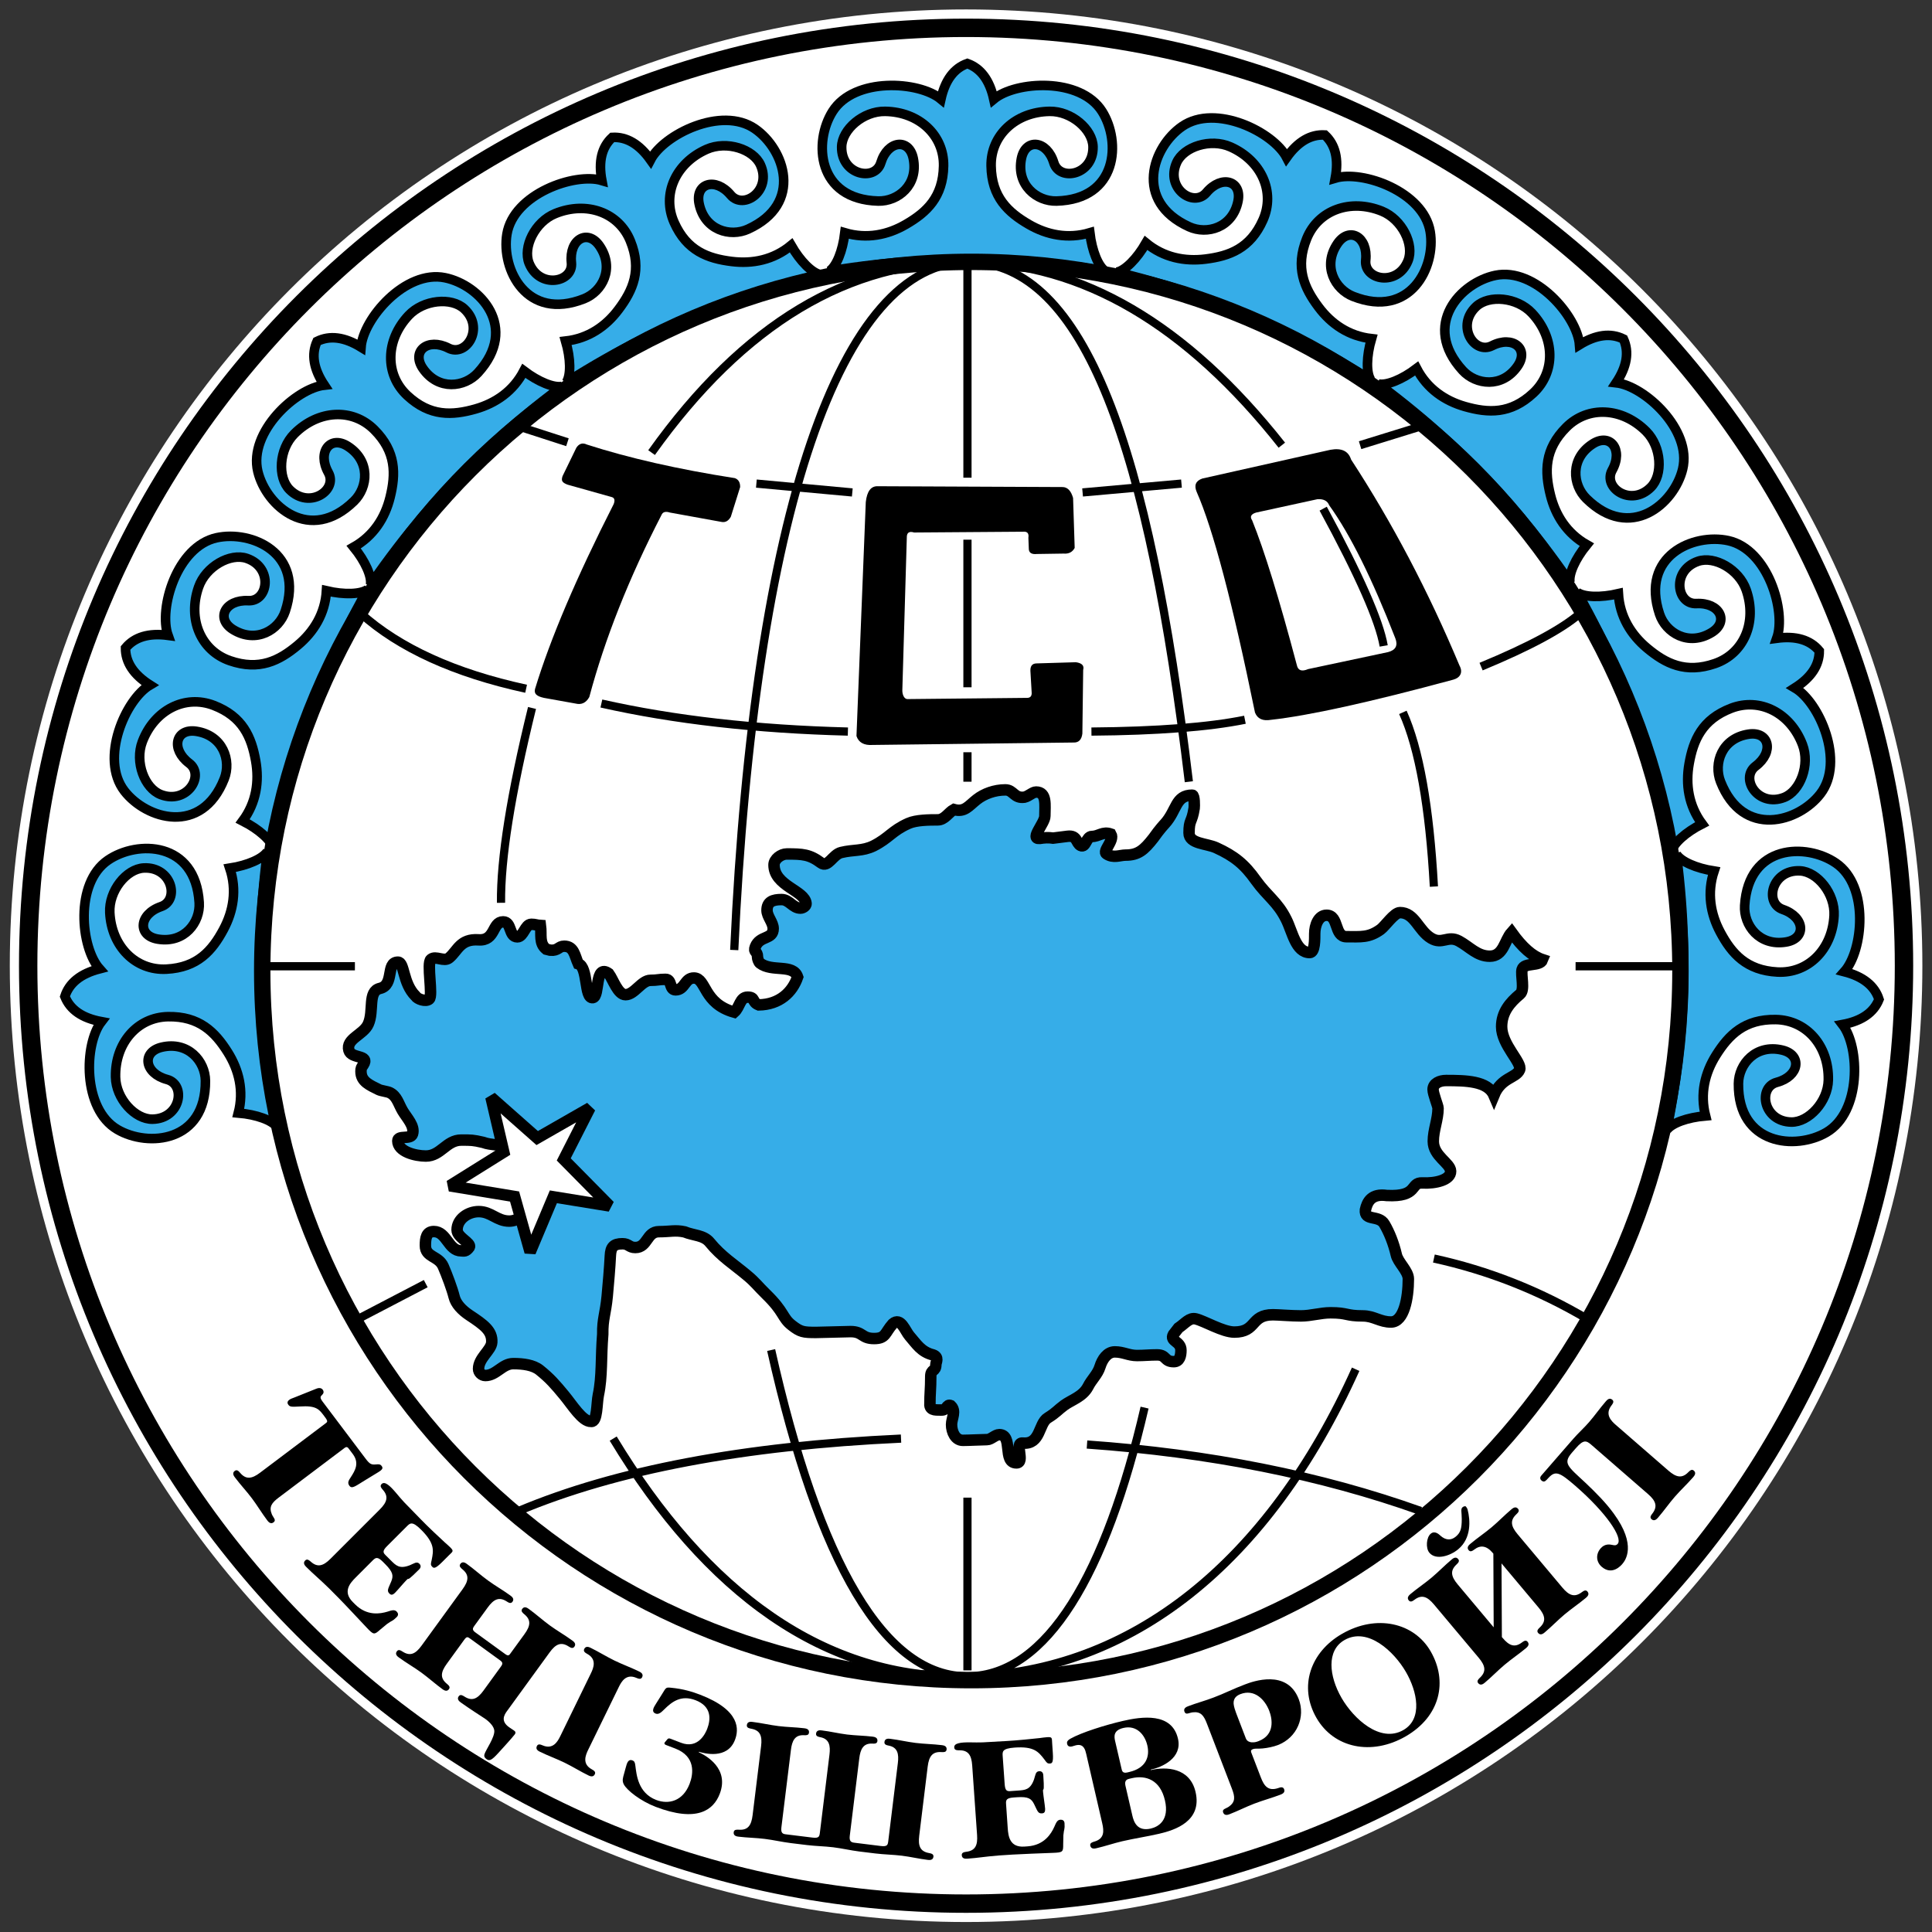 <?xml version="1.0" encoding="UTF-8" standalone="no"?>
<!-- Created with Inkscape (http://www.inkscape.org/) -->

<svg
   xmlns:dc="http://purl.org/dc/elements/1.1/"
   xmlns:cc="http://creativecommons.org/ns#"
   xmlns:rdf="http://www.w3.org/1999/02/22-rdf-syntax-ns#"
   xmlns:svg="http://www.w3.org/2000/svg"
   xmlns="http://www.w3.org/2000/svg"
   version="1.1"
   width="717.52"
   height="717.52"
   id="svg55554"
   xml:space="preserve"><rect width="100%" height="100%" fill="#333333" stroke="none"/><defs
     id="defs55558"><clipPath
       id="clipPath56222"><path
         d="m 94.252,497.575 70.867,0 0,70.866 -70.867,0 0,-70.866 z"
         id="path56224" /></clipPath></defs><g
     transform="matrix(1.25,0,0,-1.25,-13.011,975.817)"
     id="g55562"><g
       transform="matrix(8.092,0,0,8.092,-754.539,-3819.856)"
       id="g56218"><g
         clip-path="url(#clipPath56222)"
         id="g56220"><g
           transform="translate(95.566,533.066)"
           id="g56226"><path
             d="M 0,0 C 0,19.02 15.417,34.438 34.437,34.438 53.456,34.438 68.873,19.02 68.873,0 68.873,-19.02 53.456,-34.435 34.437,-34.435 15.417,-34.435 0,-19.02 0,0"
             id="path56228"
             style="fill:#ffffff;fill-opacity:1;fill-rule:evenodd;stroke:none" /></g><g
           transform="translate(95.566,533.066)"
           id="g56230"><path
             d="M 0,0 C 0,19.02 15.417,34.438 34.437,34.438 53.456,34.438 68.873,19.02 68.873,0 68.873,-19.02 53.456,-34.435 34.437,-34.435 15.417,-34.435 0,-19.02 0,0 z"
             id="path56232"
             style="fill:none;stroke:#ffffff;stroke-width:1.35;stroke-linecap:butt;stroke-linejoin:miter;stroke-miterlimit:2.613;stroke-opacity:1;stroke-dasharray:none" /></g><g
           transform="translate(95.566,533.066)"
           id="g56234"><path
             d="M 0,0 C 0,19.02 15.417,34.438 34.437,34.438 53.456,34.438 68.873,19.02 68.873,0 68.873,-19.02 53.456,-34.435 34.437,-34.435 15.417,-34.435 0,-19.02 0,0"
             id="path56236"
             style="fill:#ffffff;fill-opacity:1;fill-rule:evenodd;stroke:none" /></g><g
           transform="translate(95.566,533.066)"
           id="g56238"><path
             d="M 0,0 C 0,19.02 15.417,34.438 34.437,34.438 53.456,34.438 68.873,19.02 68.873,0 68.873,-19.02 53.456,-34.435 34.437,-34.435 15.417,-34.435 0,-19.02 0,0 z"
             id="path56240"
             style="fill:none;stroke:#000000;stroke-width:0.675;stroke-linecap:butt;stroke-linejoin:miter;stroke-miterlimit:2.613;stroke-opacity:1;stroke-dasharray:none" /></g><g
           transform="translate(130.049,566.194)"
           id="g56242"><path
             d="M 0,0 C 0.494,-0.177 0.817,-0.613 0.97,-1.308 1.771,-0.644 4.145,-0.494 4.946,-1.757 5.648,-2.864 5.531,-4.989 3.273,-5.05 2.551,-5.069 1.79,-4.464 1.985,-3.488 2.136,-2.733 2.924,-2.82 3.175,-3.644 3.391,-4.347 4.634,-4.093 4.614,-3.059 4.602,-2.42 3.822,-1.744 3.02,-1.757 1.771,-1.776 0.853,-2.635 0.873,-3.761 0.892,-4.906 1.492,-5.464 2.258,-5.908 2.922,-6.293 3.69,-6.454 4.497,-6.215 4.578,-6.885 4.805,-7.445 5.063,-7.62 2.727,-7.23 0.903,-7.188 0,-7.191 -0.887,-7.194 -2.727,-7.23 -5.064,-7.62 c 0.258,0.175 0.486,0.735 0.566,1.405 0.808,-0.239 1.576,-0.078 2.239,0.307 0.767,0.444 1.366,1.002 1.386,2.147 0.02,1.126 -0.898,1.985 -2.147,2.004 -0.803,0.013 -1.583,-0.663 -1.595,-1.302 -0.019,-1.034 1.224,-1.288 1.439,-0.585 0.252,0.824 1.04,0.911 1.191,0.156 0.195,-0.976 -0.567,-1.581 -1.289,-1.562 -2.258,0.061 -2.375,2.186 -1.672,3.293 0.801,1.263 3.175,1.113 3.975,0.449 C -0.817,-0.613 -0.494,-0.177 0,0"
             id="path56244"
             style="fill:#36ade8;fill-opacity:1;fill-rule:evenodd;stroke:none" /></g><g
           transform="translate(130.049,566.194)"
           id="g56246"><path
             d="M 0,0 C 0.494,-0.177 0.817,-0.613 0.97,-1.308 1.771,-0.644 4.145,-0.494 4.946,-1.757 5.648,-2.864 5.531,-4.989 3.273,-5.05 2.551,-5.069 1.79,-4.464 1.985,-3.488 2.136,-2.733 2.924,-2.82 3.175,-3.644 3.391,-4.347 4.634,-4.093 4.614,-3.059 4.602,-2.42 3.822,-1.744 3.02,-1.757 1.771,-1.776 0.853,-2.635 0.873,-3.761 0.892,-4.906 1.492,-5.464 2.258,-5.908 2.922,-6.293 3.69,-6.454 4.497,-6.215 4.578,-6.885 4.805,-7.445 5.063,-7.62 2.727,-7.23 0.903,-7.188 0,-7.191 -0.887,-7.194 -2.727,-7.23 -5.064,-7.62 c 0.258,0.175 0.486,0.735 0.566,1.405 0.808,-0.239 1.576,-0.078 2.239,0.307 0.767,0.444 1.366,1.002 1.386,2.147 0.02,1.126 -0.898,1.985 -2.147,2.004 -0.803,0.013 -1.583,-0.663 -1.595,-1.302 -0.019,-1.034 1.224,-1.288 1.439,-0.585 0.252,0.824 1.04,0.911 1.191,0.156 0.195,-0.976 -0.567,-1.581 -1.289,-1.562 -2.258,0.061 -2.375,2.186 -1.672,3.293 0.801,1.263 3.175,1.113 3.975,0.449 C -0.817,-0.613 -0.494,-0.177 0,0 z"
             id="path56248"
             style="fill:none;stroke:#000000;stroke-width:0.351;stroke-linecap:butt;stroke-linejoin:miter;stroke-miterlimit:2.613;stroke-opacity:1;stroke-dasharray:none" /></g><g
           transform="translate(143.176,563.569)"
           id="g56250"><path
             d="M 0,0 C 0.386,-0.356 0.513,-0.883 0.382,-1.583 1.378,-1.285 3.623,-2.075 3.867,-3.55 4.081,-4.843 3.143,-6.753 1.04,-5.927 c -0.672,0.264 -1.136,1.118 -0.576,1.941 0.435,0.635 1.126,0.247 1.036,-0.61 -0.077,-0.73 1.166,-0.983 1.552,-0.022 0.239,0.592 -0.215,1.519 -0.958,1.821 -1.158,0.47 -2.339,0.038 -2.76,-1.006 -0.429,-1.062 -0.096,-1.81 0.437,-2.518 0.46,-0.614 1.104,-1.062 1.941,-1.157 -0.188,-0.649 -0.197,-1.253 -0.028,-1.515 -1.999,1.272 -3.661,2.024 -4.493,2.374 -0.818,0.343 -2.526,1.029 -4.829,1.583 0.305,0.061 0.734,0.487 1.07,1.072 0.65,-0.535 1.419,-0.687 2.181,-0.592 0.879,0.109 1.649,0.389 2.114,1.435 0.458,1.029 -0.051,2.178 -1.193,2.684 -0.734,0.325 -1.716,0.007 -1.976,-0.575 -0.423,-0.945 0.623,-1.665 1.095,-1.102 0.554,0.66 1.313,0.433 1.157,-0.321 -0.202,-0.975 -1.139,-1.234 -1.796,-0.934 -2.055,0.939 -1.333,2.941 -0.253,3.685 1.231,0.848 3.357,-0.217 3.835,-1.141 C -0.992,-0.244 -0.523,0.03 0,0"
             id="path56252"
             style="fill:#36ade8;fill-opacity:1;fill-rule:evenodd;stroke:none" /></g><g
           transform="translate(143.176,563.569)"
           id="g56254"><path
             d="M 0,0 C 0.386,-0.356 0.513,-0.883 0.382,-1.583 1.378,-1.285 3.623,-2.075 3.867,-3.55 4.081,-4.843 3.143,-6.753 1.04,-5.927 c -0.672,0.264 -1.136,1.118 -0.576,1.941 0.435,0.635 1.126,0.247 1.036,-0.61 -0.077,-0.73 1.166,-0.983 1.552,-0.022 0.239,0.592 -0.215,1.519 -0.958,1.821 -1.158,0.47 -2.339,0.038 -2.76,-1.006 -0.429,-1.062 -0.096,-1.81 0.437,-2.518 0.46,-0.614 1.104,-1.062 1.941,-1.157 -0.188,-0.649 -0.197,-1.253 -0.028,-1.515 -1.999,1.272 -3.661,2.024 -4.493,2.374 -0.818,0.343 -2.526,1.029 -4.829,1.583 0.305,0.061 0.734,0.487 1.07,1.072 0.65,-0.535 1.419,-0.687 2.181,-0.592 0.879,0.109 1.649,0.389 2.114,1.435 0.458,1.029 -0.051,2.178 -1.193,2.684 -0.734,0.325 -1.716,0.007 -1.976,-0.575 -0.423,-0.945 0.623,-1.665 1.095,-1.102 0.554,0.66 1.313,0.433 1.157,-0.321 -0.202,-0.975 -1.139,-1.234 -1.796,-0.934 -2.055,0.939 -1.333,2.941 -0.253,3.685 1.231,0.848 3.357,-0.217 3.835,-1.141 C -0.992,-0.244 -0.523,0.03 0,0 z"
             id="path56256"
             style="fill:none;stroke:#000000;stroke-width:0.351;stroke-linecap:butt;stroke-linejoin:miter;stroke-miterlimit:2.613;stroke-opacity:1;stroke-dasharray:none" /></g><g
           transform="translate(154.139,556.078)"
           id="g56258"><path
             d="m 0,0 c 0.216,-0.478 0.127,-1.013 -0.267,-1.606 1.034,-0.115 2.791,-1.719 2.44,-3.172 -0.309,-1.275 -1.918,-2.667 -3.531,-1.084 -0.516,0.505 -0.609,1.473 0.229,2.011 0.647,0.416 1.132,-0.212 0.714,-0.965 -0.356,-0.643 0.69,-1.361 1.42,-0.628 0.451,0.452 0.396,1.483 -0.17,2.052 -0.883,0.884 -2.138,0.948 -2.934,0.151 -0.809,-0.809 -0.795,-1.628 -0.582,-2.488 0.184,-0.745 0.602,-1.409 1.335,-1.824 -0.426,-0.523 -0.671,-1.076 -0.618,-1.383 -1.342,1.952 -2.578,3.294 -3.208,3.941 -0.619,0.636 -1.923,1.934 -3.826,3.344 0.305,-0.063 0.866,0.161 1.404,0.569 0.389,-0.747 1.038,-1.188 1.775,-1.398 0.852,-0.242 1.671,-0.286 2.508,0.495 0.824,0.768 0.804,2.025 -0.05,2.937 -0.549,0.586 -1.577,0.677 -2.044,0.243 -0.758,-0.705 -0.077,-1.775 0.578,-1.442 0.767,0.391 1.377,-0.115 0.939,-0.748 -0.566,-0.818 -1.53,-0.691 -2.018,-0.158 -1.524,1.667 -0.077,3.227 1.207,3.491 1.464,0.3 3.006,-1.512 3.085,-2.548 C -1.008,0.162 -0.47,0.232 0,0"
             id="path56260"
             style="fill:#36ade8;fill-opacity:1;fill-rule:evenodd;stroke:none" /></g><g
           transform="translate(154.139,556.078)"
           id="g56262"><path
             d="m 0,0 c 0.216,-0.478 0.127,-1.013 -0.267,-1.606 1.034,-0.115 2.791,-1.719 2.44,-3.172 -0.309,-1.275 -1.918,-2.667 -3.531,-1.084 -0.516,0.505 -0.609,1.473 0.229,2.011 0.647,0.416 1.132,-0.212 0.714,-0.965 -0.356,-0.643 0.69,-1.361 1.42,-0.628 0.451,0.452 0.396,1.483 -0.17,2.052 -0.883,0.884 -2.138,0.948 -2.934,0.151 -0.809,-0.809 -0.795,-1.628 -0.582,-2.488 0.184,-0.745 0.602,-1.409 1.335,-1.824 -0.426,-0.523 -0.671,-1.076 -0.618,-1.383 -1.342,1.952 -2.578,3.294 -3.208,3.941 -0.619,0.636 -1.923,1.934 -3.826,3.344 0.305,-0.063 0.866,0.161 1.404,0.569 0.389,-0.747 1.038,-1.188 1.775,-1.398 0.852,-0.242 1.671,-0.286 2.508,0.495 0.824,0.768 0.804,2.025 -0.05,2.937 -0.549,0.586 -1.577,0.677 -2.044,0.243 -0.758,-0.705 -0.077,-1.775 0.578,-1.442 0.767,0.391 1.377,-0.115 0.939,-0.748 -0.566,-0.818 -1.53,-0.691 -2.018,-0.158 -1.524,1.667 -0.077,3.227 1.207,3.491 1.464,0.3 3.006,-1.512 3.085,-2.548 C -1.008,0.162 -0.47,0.232 0,0 z"
             id="path56264"
             style="fill:none;stroke:#000000;stroke-width:0.351;stroke-linecap:butt;stroke-linejoin:miter;stroke-miterlimit:2.613;stroke-opacity:1;stroke-dasharray:none" /></g><g
           transform="translate(161.329,544.627)"
           id="g56266"><path
             d="m 0,0 c 0.003,-0.524 -0.296,-0.978 -0.897,-1.359 0.898,-0.525 1.851,-2.705 0.938,-3.89 -0.8,-1.039 -2.836,-1.656 -3.666,0.446 -0.265,0.672 0.043,1.594 1.027,1.745 0.761,0.116 0.948,-0.654 0.26,-1.173 -0.587,-0.442 0.078,-1.523 1.043,-1.151 0.595,0.229 0.964,1.194 0.677,1.944 -0.445,1.167 -1.565,1.735 -2.618,1.332 -1.068,-0.411 -1.388,-1.165 -1.543,-2.037 -0.134,-0.755 -0.023,-1.532 0.477,-2.209 -0.602,-0.305 -1.049,-0.71 -1.126,-1.013 -0.433,2.33 -1.016,4.059 -1.329,4.906 -0.306,0.832 -0.969,2.549 -2.134,4.611 0.253,-0.182 0.856,-0.204 1.514,-0.051 0.051,-0.841 0.465,-1.507 1.053,-1.999 0.68,-0.568 1.41,-0.941 2.491,-0.568 1.066,0.367 1.559,1.522 1.15,2.703 C -2.945,2.995 -3.848,3.498 -4.452,3.29 -5.43,2.955 -5.244,1.7 -4.51,1.738 -3.65,1.783 -3.298,1.073 -3.956,0.673 -4.806,0.156 -5.635,0.664 -5.864,1.349 -6.579,3.493 -4.622,4.329 -3.341,4.048 -1.882,3.726 -1.21,1.444 -1.56,0.465 -0.855,0.559 -0.334,0.404 0,0"
             id="path56268"
             style="fill:#36ade8;fill-opacity:1;fill-rule:evenodd;stroke:none" /></g><g
           transform="translate(161.329,544.627)"
           id="g56270"><path
             d="m 0,0 c 0.003,-0.524 -0.296,-0.978 -0.897,-1.359 0.898,-0.525 1.851,-2.705 0.938,-3.89 -0.8,-1.039 -2.836,-1.656 -3.666,0.446 -0.265,0.672 0.043,1.594 1.027,1.745 0.761,0.116 0.948,-0.654 0.26,-1.173 -0.587,-0.442 0.078,-1.523 1.043,-1.151 0.595,0.229 0.964,1.194 0.677,1.944 -0.445,1.167 -1.565,1.735 -2.618,1.332 -1.068,-0.411 -1.388,-1.165 -1.543,-2.037 -0.134,-0.755 -0.023,-1.532 0.477,-2.209 -0.602,-0.305 -1.049,-0.71 -1.126,-1.013 -0.433,2.33 -1.016,4.059 -1.329,4.906 -0.306,0.832 -0.969,2.549 -2.134,4.611 0.253,-0.182 0.856,-0.204 1.514,-0.051 0.051,-0.841 0.465,-1.507 1.053,-1.999 0.68,-0.568 1.41,-0.941 2.491,-0.568 1.066,0.367 1.559,1.522 1.15,2.703 C -2.945,2.995 -3.848,3.498 -4.452,3.29 -5.43,2.955 -5.244,1.7 -4.51,1.738 -3.65,1.783 -3.298,1.073 -3.956,0.673 -4.806,0.156 -5.635,0.664 -5.864,1.349 -6.579,3.493 -4.622,4.329 -3.341,4.048 -1.882,3.726 -1.21,1.444 -1.56,0.465 -0.855,0.559 -0.334,0.404 0,0 z"
             id="path56272"
             style="fill:none;stroke:#000000;stroke-width:0.351;stroke-linecap:butt;stroke-linejoin:miter;stroke-miterlimit:2.613;stroke-opacity:1;stroke-dasharray:none" /></g><g
           transform="translate(163.522,531.832)"
           id="g56274"><path
             d="m 0,0 c -0.194,-0.487 -0.641,-0.795 -1.341,-0.924 0.636,-0.823 0.702,-3.201 -0.587,-3.958 -1.131,-0.664 -3.25,-0.472 -3.233,1.787 0.006,0.722 0.637,1.462 1.606,1.233 0.749,-0.178 0.634,-0.962 -0.198,-1.184 -0.709,-0.191 -0.499,-1.442 0.535,-1.459 0.638,-0.01 1.341,0.746 1.357,1.548 0.024,1.25 -0.802,2.196 -1.928,2.216 -1.145,0.021 -1.724,-0.559 -2.195,-1.31 -0.408,-0.65 -0.595,-1.411 -0.384,-2.227 -0.673,-0.057 -1.24,-0.265 -1.424,-0.516 0.471,2.321 0.578,4.143 0.606,5.045 0.027,0.887 0.056,2.727 -0.253,5.076 0.167,-0.264 0.718,-0.511 1.384,-0.615 -0.266,-0.799 -0.133,-1.572 0.229,-2.249 0.418,-0.781 0.955,-1.399 2.097,-1.459 1.125,-0.059 2.016,0.827 2.079,2.075 0.04,0.802 -0.608,1.605 -1.246,1.64 -1.033,0.055 -1.33,-1.179 -0.635,-1.418 0.814,-0.28 0.873,-1.07 0.114,-1.195 -0.982,-0.161 -1.559,0.621 -1.515,1.342 0.14,2.255 2.267,2.298 3.348,1.557 C -0.35,4.16 -0.582,1.792 -1.274,1.016 -0.584,0.838 -0.16,0.5 0,0"
             id="path56276"
             style="fill:#36ade8;fill-opacity:1;fill-rule:evenodd;stroke:none" /></g><g
           transform="translate(163.522,531.832)"
           id="g56278"><path
             d="m 0,0 c -0.194,-0.487 -0.641,-0.795 -1.341,-0.924 0.636,-0.823 0.702,-3.201 -0.587,-3.958 -1.131,-0.664 -3.25,-0.472 -3.233,1.787 0.006,0.722 0.637,1.462 1.606,1.233 0.749,-0.178 0.634,-0.962 -0.198,-1.184 -0.709,-0.191 -0.499,-1.442 0.535,-1.459 0.638,-0.01 1.341,0.746 1.357,1.548 0.024,1.25 -0.802,2.196 -1.928,2.216 -1.145,0.021 -1.724,-0.559 -2.195,-1.31 -0.408,-0.65 -0.595,-1.411 -0.384,-2.227 -0.673,-0.057 -1.24,-0.265 -1.424,-0.516 0.471,2.321 0.578,4.143 0.606,5.045 0.027,0.887 0.056,2.727 -0.253,5.076 0.167,-0.264 0.718,-0.511 1.384,-0.615 -0.266,-0.799 -0.133,-1.572 0.229,-2.249 0.418,-0.781 0.955,-1.399 2.097,-1.459 1.125,-0.059 2.016,0.827 2.079,2.075 0.04,0.802 -0.608,1.605 -1.246,1.64 -1.033,0.055 -1.33,-1.179 -0.635,-1.418 0.814,-0.28 0.873,-1.07 0.114,-1.195 -0.982,-0.161 -1.559,0.621 -1.515,1.342 0.14,2.255 2.267,2.298 3.348,1.557 C -0.35,4.16 -0.582,1.792 -1.274,1.016 -0.584,0.838 -0.16,0.5 0,0 z"
             id="path56280"
             style="fill:none;stroke:#000000;stroke-width:0.351;stroke-linecap:butt;stroke-linejoin:miter;stroke-miterlimit:2.613;stroke-opacity:1;stroke-dasharray:none" /></g><g
           transform="translate(117.011,563.481)"
           id="g56282"><path
             d="m 0,0 c -0.386,-0.356 -0.513,-0.883 -0.382,-1.583 -0.996,0.298 -3.24,-0.492 -3.485,-1.967 -0.214,-1.293 0.724,-3.204 2.826,-2.377 0.673,0.264 1.137,1.118 0.576,1.94 -0.434,0.636 -1.125,0.248 -1.035,-0.609 0.077,-0.73 -1.166,-0.982 -1.553,-0.023 -0.238,0.593 0.216,1.52 0.96,1.822 1.157,0.47 2.337,0.038 2.759,-1.007 0.429,-1.061 0.095,-1.809 -0.437,-2.517 -0.46,-0.614 -1.104,-1.062 -1.941,-1.157 0.188,-0.649 0.197,-1.253 0.028,-1.515 1.999,1.272 3.661,2.024 4.493,2.374 0.818,0.343 2.526,1.029 4.829,1.583 -0.306,0.061 -0.734,0.487 -1.07,1.072 C 5.918,-4.5 5.148,-4.651 4.387,-4.556 3.508,-4.447 2.738,-4.167 2.273,-3.122 1.815,-2.092 2.324,-0.943 3.466,-0.437 4.2,-0.112 5.182,-0.43 5.443,-1.012 5.865,-1.957 4.819,-2.677 4.347,-2.114 3.793,-1.453 3.034,-1.681 3.19,-2.435 3.392,-3.41 4.329,-3.669 4.986,-3.369 7.041,-2.43 6.319,-0.429 5.239,0.316 4.008,1.165 1.881,0.099 1.404,-0.825 0.992,-0.245 0.523,0.03 0,0"
             id="path56284"
             style="fill:#36ade8;fill-opacity:1;fill-rule:evenodd;stroke:none" /></g><g
           transform="translate(117.011,563.481)"
           id="g56286"><path
             d="m 0,0 c -0.386,-0.356 -0.513,-0.883 -0.382,-1.583 -0.996,0.298 -3.24,-0.492 -3.485,-1.967 -0.214,-1.293 0.724,-3.204 2.826,-2.377 0.673,0.264 1.137,1.118 0.576,1.94 -0.434,0.636 -1.125,0.248 -1.035,-0.609 0.077,-0.73 -1.166,-0.982 -1.553,-0.023 -0.238,0.593 0.216,1.52 0.96,1.822 1.157,0.47 2.337,0.038 2.759,-1.007 0.429,-1.061 0.095,-1.809 -0.437,-2.517 -0.46,-0.614 -1.104,-1.062 -1.941,-1.157 0.188,-0.649 0.197,-1.253 0.028,-1.515 1.999,1.272 3.661,2.024 4.493,2.374 0.818,0.343 2.526,1.029 4.829,1.583 -0.306,0.061 -0.734,0.487 -1.07,1.072 C 5.918,-4.5 5.148,-4.651 4.387,-4.556 3.508,-4.447 2.738,-4.167 2.273,-3.122 1.815,-2.092 2.324,-0.943 3.466,-0.437 4.2,-0.112 5.182,-0.43 5.443,-1.012 5.865,-1.957 4.819,-2.677 4.347,-2.114 3.793,-1.453 3.034,-1.681 3.19,-2.435 3.392,-3.41 4.329,-3.669 4.986,-3.369 7.041,-2.43 6.319,-0.429 5.239,0.316 4.008,1.165 1.881,0.099 1.404,-0.825 0.992,-0.245 0.523,0.03 0,0 z"
             id="path56288"
             style="fill:none;stroke:#000000;stroke-width:0.351;stroke-linecap:butt;stroke-linejoin:miter;stroke-miterlimit:2.613;stroke-opacity:1;stroke-dasharray:none" /></g><g
           transform="translate(106.172,555.99)"
           id="g56290"><path
             d="m 0,0 c -0.216,-0.478 -0.127,-1.013 0.267,-1.606 -1.034,-0.115 -2.791,-1.719 -2.44,-3.172 0.309,-1.275 1.918,-2.667 3.531,-1.084 0.516,0.506 0.609,1.473 -0.228,2.011 -0.648,0.416 -1.133,-0.211 -0.715,-0.965 0.356,-0.642 -0.69,-1.361 -1.421,-0.628 -0.45,0.452 -0.395,1.483 0.172,2.052 0.882,0.884 2.136,0.948 2.933,0.152 0.81,-0.81 0.795,-1.629 0.582,-2.489 -0.184,-0.745 -0.602,-1.408 -1.335,-1.823 0.426,-0.524 0.671,-1.077 0.618,-1.384 1.342,1.952 2.579,3.294 3.208,3.941 0.619,0.636 1.923,1.934 3.826,3.344 C 8.693,-1.714 8.133,-1.49 7.594,-1.082 7.205,-1.829 6.556,-2.269 5.819,-2.48 4.967,-2.722 4.149,-2.766 3.312,-1.985 2.488,-1.217 2.507,0.04 3.361,0.952 3.91,1.538 4.938,1.63 5.406,1.195 6.163,0.49 5.482,-0.58 4.827,-0.247 4.06,0.145 3.45,-0.362 3.888,-0.995 4.455,-1.813 5.418,-1.686 5.906,-1.153 7.431,0.514 5.984,2.074 4.699,2.338 3.235,2.639 1.693,0.826 1.615,-0.21 1.008,0.162 0.47,0.233 0,0"
             id="path56292"
             style="fill:#36ade8;fill-opacity:1;fill-rule:evenodd;stroke:none" /></g><g
           transform="translate(106.172,555.99)"
           id="g56294"><path
             d="m 0,0 c -0.216,-0.478 -0.127,-1.013 0.267,-1.606 -1.034,-0.115 -2.791,-1.719 -2.44,-3.172 0.309,-1.275 1.918,-2.667 3.531,-1.084 0.516,0.506 0.609,1.473 -0.228,2.011 -0.648,0.416 -1.133,-0.211 -0.715,-0.965 0.356,-0.642 -0.69,-1.361 -1.421,-0.628 -0.45,0.452 -0.395,1.483 0.172,2.052 0.882,0.884 2.136,0.948 2.933,0.152 0.81,-0.81 0.795,-1.629 0.582,-2.489 -0.184,-0.745 -0.602,-1.408 -1.335,-1.823 0.426,-0.524 0.671,-1.077 0.618,-1.384 1.342,1.952 2.579,3.294 3.208,3.941 0.619,0.636 1.923,1.934 3.826,3.344 C 8.693,-1.714 8.133,-1.49 7.594,-1.082 7.205,-1.829 6.556,-2.269 5.819,-2.48 4.967,-2.722 4.149,-2.766 3.312,-1.985 2.488,-1.217 2.507,0.04 3.361,0.952 3.91,1.538 4.938,1.63 5.406,1.195 6.163,0.49 5.482,-0.58 4.827,-0.247 4.06,0.145 3.45,-0.362 3.888,-0.995 4.455,-1.813 5.418,-1.686 5.906,-1.153 7.431,0.514 5.984,2.074 4.699,2.338 3.235,2.639 1.693,0.826 1.615,-0.21 1.008,0.162 0.47,0.233 0,0 z"
             id="path56296"
             style="fill:none;stroke:#000000;stroke-width:0.351;stroke-linecap:butt;stroke-linejoin:miter;stroke-miterlimit:2.613;stroke-opacity:1;stroke-dasharray:none" /></g><g
           transform="translate(99.14,544.733)"
           id="g56298"><path
             d="m 0,0 c -0.003,-0.524 0.296,-0.977 0.897,-1.359 -0.898,-0.525 -1.85,-2.705 -0.938,-3.89 0.8,-1.038 2.836,-1.655 3.666,0.446 0.266,0.672 -0.043,1.594 -1.027,1.745 C 1.838,-2.942 1.65,-3.712 2.338,-4.231 2.925,-4.673 2.261,-5.754 1.296,-5.382 0.7,-5.153 0.332,-4.188 0.618,-3.438 c 0.445,1.167 1.566,1.735 2.618,1.332 1.069,-0.411 1.388,-1.165 1.543,-2.037 0.135,-0.755 0.024,-1.532 -0.477,-2.208 0.602,-0.306 1.05,-0.711 1.127,-1.013 0.432,2.329 1.016,4.058 1.328,4.905 C 7.063,-1.627 7.726,0.09 8.892,2.152 8.639,1.97 8.035,1.947 7.378,2.101 7.327,1.26 6.912,0.594 6.324,0.102 5.644,-0.466 4.915,-0.839 3.833,-0.466 2.768,-0.099 2.274,1.057 2.683,2.237 2.946,2.996 3.848,3.498 4.452,3.291 5.431,2.955 5.244,1.7 4.51,1.738 3.65,1.784 3.299,1.073 3.956,0.673 4.807,0.156 5.636,0.664 5.864,1.349 6.579,3.493 4.622,4.329 3.342,4.048 1.882,3.726 1.21,1.444 1.561,0.465 0.855,0.559 0.335,0.404 0,0"
             id="path56300"
             style="fill:#36ade8;fill-opacity:1;fill-rule:evenodd;stroke:none" /></g><g
           transform="translate(99.14,544.733)"
           id="g56302"><path
             d="m 0,0 c -0.003,-0.524 0.296,-0.977 0.897,-1.359 -0.898,-0.525 -1.85,-2.705 -0.938,-3.89 0.8,-1.038 2.836,-1.655 3.666,0.446 0.266,0.672 -0.043,1.594 -1.027,1.745 C 1.838,-2.942 1.65,-3.712 2.338,-4.231 2.925,-4.673 2.261,-5.754 1.296,-5.382 0.7,-5.153 0.332,-4.188 0.618,-3.438 c 0.445,1.167 1.566,1.735 2.618,1.332 1.069,-0.411 1.388,-1.165 1.543,-2.037 0.135,-0.755 0.024,-1.532 -0.477,-2.208 0.602,-0.306 1.05,-0.711 1.127,-1.013 0.432,2.329 1.016,4.058 1.328,4.905 C 7.063,-1.627 7.726,0.09 8.892,2.152 8.639,1.97 8.035,1.947 7.378,2.101 7.327,1.26 6.912,0.594 6.324,0.102 5.644,-0.466 4.915,-0.839 3.833,-0.466 2.768,-0.099 2.274,1.057 2.683,2.237 2.946,2.996 3.848,3.498 4.452,3.291 5.431,2.955 5.244,1.7 4.51,1.738 3.65,1.784 3.299,1.073 3.956,0.673 4.807,0.156 5.636,0.664 5.864,1.349 6.579,3.493 4.622,4.329 3.342,4.048 1.882,3.726 1.21,1.444 1.561,0.465 0.855,0.559 0.335,0.404 0,0 z"
             id="path56304"
             style="fill:none;stroke:#000000;stroke-width:0.351;stroke-linecap:butt;stroke-linejoin:miter;stroke-miterlimit:2.613;stroke-opacity:1;stroke-dasharray:none" /></g><g
           transform="translate(96.913,531.938)"
           id="g56306"><path
             d="M 0,0 C 0.194,-0.488 0.641,-0.795 1.341,-0.924 0.705,-1.747 0.638,-4.125 1.928,-4.882 3.059,-5.546 5.178,-5.355 5.161,-3.095 5.155,-2.373 4.523,-1.633 3.555,-1.862 2.806,-2.04 2.92,-2.824 3.752,-3.047 c 0.71,-0.19 0.5,-1.441 -0.534,-1.458 -0.639,-0.01 -1.342,0.746 -1.357,1.548 -0.024,1.249 0.802,2.197 1.928,2.216 1.145,0.02 1.723,-0.559 2.194,-1.31 0.408,-0.65 0.596,-1.411 0.385,-2.227 C 7.04,-4.335 7.607,-4.543 7.792,-4.794 7.32,-2.473 7.214,-0.651 7.186,0.251 7.158,1.138 7.13,2.977 7.439,5.326 7.272,5.063 6.721,4.815 6.054,4.712 6.321,3.913 6.187,3.14 5.826,2.464 5.408,1.682 4.872,1.063 3.728,1.004 2.603,0.945 1.713,1.831 1.65,3.079 1.61,3.881 2.258,4.684 2.896,4.718 3.929,4.774 4.226,3.54 3.531,3.301 2.716,3.021 2.657,2.23 3.417,2.106 4.398,1.945 4.977,2.727 4.932,3.448 4.792,5.703 2.664,5.745 1.583,5.005 0.349,4.16 0.582,1.792 1.273,1.016 0.584,0.838 0.159,0.5 0,0"
             id="path56308"
             style="fill:#36ade8;fill-opacity:1;fill-rule:evenodd;stroke:none" /></g><g
           transform="translate(96.913,531.938)"
           id="g56310"><path
             d="M 0,0 C 0.194,-0.488 0.641,-0.795 1.341,-0.924 0.705,-1.747 0.638,-4.125 1.928,-4.882 3.059,-5.546 5.178,-5.355 5.161,-3.095 5.155,-2.373 4.523,-1.633 3.555,-1.862 2.806,-2.04 2.92,-2.824 3.752,-3.047 c 0.71,-0.19 0.5,-1.441 -0.534,-1.458 -0.639,-0.01 -1.342,0.746 -1.357,1.548 -0.024,1.249 0.802,2.197 1.928,2.216 1.145,0.02 1.723,-0.559 2.194,-1.31 0.408,-0.65 0.596,-1.411 0.385,-2.227 C 7.04,-4.335 7.607,-4.543 7.792,-4.794 7.32,-2.473 7.214,-0.651 7.186,0.251 7.158,1.138 7.13,2.977 7.439,5.326 7.272,5.063 6.721,4.815 6.054,4.712 6.321,3.913 6.187,3.14 5.826,2.464 5.408,1.682 4.872,1.063 3.728,1.004 2.603,0.945 1.713,1.831 1.65,3.079 1.61,3.881 2.258,4.684 2.896,4.718 3.929,4.774 4.226,3.54 3.531,3.301 2.716,3.021 2.657,2.23 3.417,2.106 4.398,1.945 4.977,2.727 4.932,3.448 4.792,5.703 2.664,5.745 1.583,5.005 0.349,4.16 0.582,1.792 1.273,1.016 0.584,0.838 0.159,0.5 0,0 z"
             id="path56312"
             style="fill:none;stroke:#000000;stroke-width:0.351;stroke-linecap:butt;stroke-linejoin:miter;stroke-miterlimit:2.613;stroke-opacity:1;stroke-dasharray:none" /></g><g
           transform="translate(104.159,532.874)"
           id="g56314"><path
             d="M 0,0 C 0,14.38 11.656,26.037 26.036,26.037 40.416,26.037 52.072,14.38 52.072,0 52.072,-14.38 40.416,-26.037 26.036,-26.037 11.656,-26.037 0,-14.38 0,0"
             id="path56316"
             style="fill:none;stroke:#000000;stroke-width:0.602;stroke-linecap:butt;stroke-linejoin:miter;stroke-miterlimit:2.613;stroke-opacity:1;stroke-dasharray:none" /></g><g
           transform="translate(112.803,526.483)"
           id="g56318"><path
             d="m 0,0 c 0.742,-0.092 1.088,-0.787 1.088,-1.519 l 0,-0.713 c 0,-0.312 -0.35,-0.56 -0.661,-0.56 -0.457,0 -0.665,0.349 -1.122,0.349 -0.394,0 -0.794,-0.277 -0.794,-0.671 0,-0.283 0.534,-0.479 0.449,-0.636 -0.128,-0.176 -0.197,-0.134 -0.297,-0.134 -0.476,0 -0.53,0.709 -1.005,0.709 -0.275,0 -0.311,-0.24 -0.311,-0.515 0,-0.439 0.481,-0.37 0.655,-0.764 0.133,-0.304 0.335,-0.847 0.4,-1.116 0.064,-0.264 0.291,-0.498 0.564,-0.679 0.533,-0.352 0.843,-0.576 0.818,-0.994 -0.017,-0.291 -0.485,-0.574 -0.485,-0.976 0,-0.129 0.121,-0.243 0.249,-0.243 0.402,0 0.622,0.437 1.025,0.437 0.362,0 0.734,-0.048 0.97,-0.237 0.376,-0.302 0.572,-0.527 0.903,-0.928 0.294,-0.354 0.667,-0.97 0.985,-0.957 0.234,-0.037 0.203,0.674 0.267,0.973 0.145,0.679 0.091,1.377 0.161,2.228 -0.009,0.567 0.103,0.752 0.164,1.395 0.04,0.422 0.096,1.08 0.115,1.485 0.015,0.321 0.114,0.443 0.449,0.443 0.228,0 0.238,-0.139 0.467,-0.139 0.457,0 0.409,0.582 0.867,0.582 0.409,0 0.6,0.066 0.94,-0.007 0.339,-0.139 0.705,-0.114 0.928,-0.388 0.424,-0.521 0.897,-0.813 1.364,-1.206 0.329,-0.274 0.383,-0.382 0.7,-0.691 0.688,-0.668 0.583,-0.861 0.949,-1.147 0.313,-0.244 0.417,-0.261 0.885,-0.261 0.229,0 1.039,0.031 1.268,0.031 0.466,0 0.4,-0.255 0.867,-0.255 0.439,0 0.392,0.211 0.685,0.54 0.297,0.26 0.453,-0.262 0.619,-0.449 0.249,-0.282 0.417,-0.581 0.858,-0.691 0.233,-0.079 0.106,-0.281 0.106,-0.346 0,-0.293 -0.188,-0.156 -0.188,-0.449 0,-0.484 -0.031,-0.57 -0.031,-1.055 0.025,-0.206 0.258,-0.167 0.413,-0.175 0.23,-0.013 0.188,0.23 0.352,0.163 0.212,-0.2 0.03,-0.468 0.03,-0.697 0,-0.275 0.141,-0.579 0.416,-0.579 0.219,0 0.723,0.027 0.888,0.027 0.146,0 0.302,0.182 0.448,0.182 0.522,0 0.11,-1.037 0.631,-1.037 0.329,0 -0.096,0.757 0.23,0.728 0.667,-0.061 0.574,0.717 0.922,0.927 0.316,0.195 0.358,0.284 0.6,0.461 0.271,0.198 0.681,0.313 0.874,0.68 0.137,0.274 0.351,0.447 0.442,0.739 0.083,0.266 0.262,0.541 0.545,0.541 0.312,0 0.502,-0.134 0.814,-0.134 0.265,0 0.468,0.024 0.733,0.024 0.366,0 0.253,-0.249 0.618,-0.249 0.211,0 0.261,0.208 0.261,0.419 0,0.338 -0.418,0.321 -0.279,0.576 l 0.187,0.242 c 0.25,0.17 0.402,0.391 0.638,0.334 0.322,-0.078 0.996,-0.485 1.413,-0.485 0.842,0 0.577,0.636 1.419,0.636 0.192,0 0.679,-0.042 1.031,-0.042 0.366,0 0.719,0.115 1.085,0.115 0.641,0 0.548,-0.115 1.189,-0.115 0.402,0 0.634,-0.23 1.037,-0.224 0.466,0.006 0.63,0.869 0.63,1.583 0,0.292 -0.379,0.601 -0.442,0.885 -0.098,0.422 -0.258,0.824 -0.438,1.128 -0.205,0.348 -0.739,0.097 -0.696,0.521 0.066,0.303 0.224,0.607 0.782,0.528 1.182,-0.061 0.839,0.485 1.31,0.461 0.479,-0.025 1.043,0.109 1.036,0.43 -0.006,0.303 -0.636,0.549 -0.636,1.098 0,0.421 0.175,0.796 0.175,1.217 0,0.082 -0.183,0.522 -0.183,0.686 0,0.229 0.248,0.33 0.476,0.33 0.723,0 1.533,-0.014 1.758,-0.542 0.271,0.662 0.814,0.627 0.942,0.935 0.106,0.26 -0.659,0.915 -0.659,1.583 0,0.522 0.299,0.885 0.674,1.194 0.189,0.155 0.021,0.702 0.079,0.909 0.076,0.269 0.655,0.097 0.752,0.358 -0.369,0.121 -0.74,0.443 -1.14,1.001 -0.261,-0.291 -0.288,-0.874 -0.8,-0.874 -0.467,0 -0.732,0.339 -1.134,0.558 -0.412,0.22 -0.607,-0.144 -1.019,0.103 -0.476,0.284 -0.597,0.94 -1.146,0.94 -0.211,0 -0.545,-0.499 -0.71,-0.618 C 31.989,7.606 31.695,7.65 31.164,7.65 30.707,7.65 30.894,8.438 30.436,8.438 30.135,8.438 30,8.067 30,7.765 30,7.573 30.01,7.068 29.818,7.068 c -0.513,0 -0.632,0.755 -0.861,1.213 -0.32,0.649 -0.695,0.851 -1.116,1.437 -0.42,0.594 -0.796,0.896 -1.455,1.197 -0.357,0.165 -1,0.14 -1,0.543 0,0.513 0.102,0.358 0.188,0.91 0.009,0.063 0.015,0.479 -0.067,0.479 -0.632,0 -0.558,-0.552 -1.014,-1.053 0,0 -0.183,-0.189 -0.417,-0.524 -0.346,-0.443 -0.562,-0.624 -1.019,-0.624 -0.21,0 -0.443,-0.122 -0.697,0.042 -0.176,0.097 0.297,0.491 0.156,0.731 -0.302,0.106 -0.44,-0.088 -0.696,-0.088 -0.21,0 -0.223,-0.425 -0.412,-0.334 -0.176,0.085 -0.115,0.382 -0.479,0.34 L 20.395,11.27 c -0.174,0.027 -0.324,0.015 -0.497,-0.012 -0.369,-0.03 0.194,0.563 0.194,0.819 0,0.402 0.081,0.885 -0.322,0.885 -0.128,0 -0.266,-0.152 -0.428,-0.189 -0.384,-0.054 -0.398,0.268 -0.699,0.268 -0.398,0 -0.781,-0.141 -1.05,-0.352 -0.304,-0.238 -0.442,-0.479 -0.842,-0.37 -0.194,-0.106 -0.335,-0.379 -0.594,-0.379 -0.311,0 -0.79,-0.003 -1.074,-0.13 -0.612,-0.273 -0.703,-0.532 -1.279,-0.825 -0.412,-0.201 -0.74,-0.133 -1.189,-0.243 -0.311,-0.073 -0.483,-0.572 -0.74,-0.382 -0.424,0.316 -0.675,0.328 -1.261,0.328 -0.21,0 -0.467,-0.19 -0.467,-0.4 0,-0.778 1.134,-0.94 1.177,-1.419 0.008,-0.091 -0.115,-0.17 -0.207,-0.17 -0.283,0 -0.407,0.315 -0.691,0.315 C 10.106,9.014 9.89,8.939 9.89,8.619 9.89,8.39 10.117,8.176 10.117,7.947 10.117,7.535 9.626,7.704 9.462,7.28 9.38,7.066 9.541,7.139 9.541,6.91 9.541,6.846 9.583,6.718 9.634,6.679 10.075,6.34 10.85,6.664 11.014,6.17 10.82,5.607 10.349,5.161 9.589,5.146 9.315,5.255 9.479,5.431 9.177,5.431 8.894,5.431 8.896,5.062 8.686,4.879 7.54,5.2 7.667,6.122 7.213,6.134 6.865,6.143 6.881,5.698 6.533,5.698 6.295,5.698 6.407,6.085 6.17,6.085 5.895,6.085 5.886,6.049 5.612,6.049 5.282,6.049 5.025,5.521 4.696,5.521 4.412,5.521 4.242,6.078 4.077,6.298 3.553,6.67 3.756,5.455 3.495,5.412 3.178,5.368 3.326,6.546 2.962,6.655 2.826,6.957 2.808,7.301 2.443,7.301 2.232,7.301 2.228,7.128 1.93,7.155 L 1.784,7.192 C 1.513,7.413 1.619,7.715 1.573,8.062 1.418,8.072 1.39,8.106 1.235,8.106 1.006,8.106 0.953,7.644 0.724,7.644 0.404,7.644 0.523,8.196 0.203,8.196 -0.209,8.196 -0.07,7.492 -0.701,7.535 -1.379,7.58 -1.465,7.135 -1.78,6.874 -1.972,6.715 -2.271,6.965 -2.447,6.819 -2.617,6.686 -2.362,5.485 -2.514,5.358 -2.641,5.251 -2.949,5.359 -3.017,5.473 -3.493,5.949 -3.417,6.716 -3.66,6.716 -4.116,6.716 -3.778,5.88 -4.321,5.752 -4.782,5.643 -4.532,4.927 -4.751,4.442 -4.925,4.049 -5.58,3.901 -5.461,3.478 -5.37,3.156 -4.685,3.326 -4.932,2.946 -5.002,2.839 -5.018,2.83 -5.018,2.702 c 0,-0.375 0.327,-0.503 0.655,-0.667 0.082,-0.041 0.317,-0.07 0.4,-0.109 0.267,-0.128 0.317,-0.402 0.473,-0.668 0.156,-0.265 0.457,-0.558 0.364,-0.855 -0.067,-0.212 -0.54,-0.029 -0.54,-0.248 0,-0.394 0.637,-0.558 1.031,-0.558 0.549,0 0.75,0.586 1.299,0.586 0.375,0 0.429,0.002 0.799,-0.083 C -0.367,0.04 -0.27,0.033 0,0"
             id="path56320"
             style="fill:#36ade8;fill-opacity:1;fill-rule:evenodd;stroke:none" /></g><g
           transform="translate(112.803,526.483)"
           id="g56322"><path
             d="m 0,0 c 0.742,-0.092 1.088,-0.787 1.088,-1.519 l 0,-0.713 c 0,-0.312 -0.35,-0.56 -0.661,-0.56 -0.457,0 -0.665,0.349 -1.122,0.349 -0.394,0 -0.794,-0.277 -0.794,-0.671 0,-0.283 0.534,-0.479 0.449,-0.636 -0.128,-0.176 -0.197,-0.134 -0.297,-0.134 -0.476,0 -0.53,0.709 -1.005,0.709 -0.275,0 -0.311,-0.24 -0.311,-0.515 0,-0.439 0.481,-0.37 0.655,-0.764 0.133,-0.304 0.335,-0.847 0.4,-1.116 0.064,-0.264 0.291,-0.498 0.564,-0.679 0.533,-0.352 0.843,-0.576 0.818,-0.994 -0.017,-0.291 -0.485,-0.574 -0.485,-0.976 0,-0.129 0.121,-0.243 0.249,-0.243 0.402,0 0.622,0.437 1.025,0.437 0.362,0 0.734,-0.048 0.97,-0.237 0.376,-0.302 0.572,-0.527 0.903,-0.928 0.294,-0.354 0.667,-0.97 0.985,-0.957 0.234,-0.037 0.203,0.674 0.267,0.973 0.145,0.679 0.091,1.377 0.161,2.228 -0.009,0.567 0.103,0.752 0.164,1.395 0.04,0.422 0.096,1.08 0.115,1.485 0.015,0.321 0.114,0.443 0.449,0.443 0.228,0 0.238,-0.139 0.467,-0.139 0.457,0 0.409,0.582 0.867,0.582 0.409,0 0.6,0.066 0.94,-0.007 0.339,-0.139 0.705,-0.114 0.928,-0.388 0.424,-0.521 0.897,-0.813 1.364,-1.206 0.329,-0.274 0.383,-0.382 0.7,-0.691 0.688,-0.668 0.583,-0.861 0.949,-1.147 0.313,-0.244 0.417,-0.261 0.885,-0.261 0.229,0 1.039,0.031 1.268,0.031 0.466,0 0.4,-0.255 0.867,-0.255 0.439,0 0.392,0.211 0.685,0.54 0.297,0.26 0.453,-0.262 0.619,-0.449 0.249,-0.282 0.417,-0.581 0.858,-0.691 0.233,-0.079 0.106,-0.281 0.106,-0.346 0,-0.293 -0.188,-0.156 -0.188,-0.449 0,-0.484 -0.031,-0.57 -0.031,-1.055 0.025,-0.206 0.258,-0.167 0.413,-0.175 0.23,-0.013 0.188,0.23 0.352,0.163 0.212,-0.2 0.03,-0.468 0.03,-0.697 0,-0.275 0.141,-0.579 0.416,-0.579 0.219,0 0.723,0.027 0.888,0.027 0.146,0 0.302,0.182 0.448,0.182 0.522,0 0.11,-1.037 0.631,-1.037 0.329,0 -0.096,0.757 0.23,0.728 0.667,-0.061 0.574,0.717 0.922,0.927 0.316,0.195 0.358,0.284 0.6,0.461 0.271,0.198 0.681,0.313 0.874,0.68 0.137,0.274 0.351,0.447 0.442,0.739 0.083,0.266 0.262,0.541 0.545,0.541 0.312,0 0.502,-0.134 0.814,-0.134 0.265,0 0.468,0.024 0.733,0.024 0.366,0 0.253,-0.249 0.618,-0.249 0.211,0 0.261,0.208 0.261,0.419 0,0.338 -0.418,0.321 -0.279,0.576 l 0.187,0.242 c 0.25,0.17 0.402,0.391 0.638,0.334 0.322,-0.078 0.996,-0.485 1.413,-0.485 0.842,0 0.577,0.636 1.419,0.636 0.192,0 0.679,-0.042 1.031,-0.042 0.366,0 0.719,0.115 1.085,0.115 0.641,0 0.548,-0.115 1.189,-0.115 0.402,0 0.634,-0.23 1.037,-0.224 0.466,0.006 0.63,0.869 0.63,1.583 0,0.292 -0.379,0.601 -0.442,0.885 -0.098,0.422 -0.258,0.824 -0.438,1.128 -0.205,0.348 -0.739,0.097 -0.696,0.521 0.066,0.303 0.224,0.607 0.782,0.528 1.182,-0.061 0.839,0.485 1.31,0.461 0.479,-0.025 1.043,0.109 1.036,0.43 -0.006,0.303 -0.636,0.549 -0.636,1.098 0,0.421 0.175,0.796 0.175,1.217 0,0.082 -0.183,0.522 -0.183,0.686 0,0.229 0.248,0.33 0.476,0.33 0.723,0 1.533,-0.014 1.758,-0.542 0.271,0.662 0.814,0.627 0.942,0.935 0.106,0.26 -0.659,0.915 -0.659,1.583 0,0.522 0.299,0.885 0.674,1.194 0.189,0.155 0.021,0.702 0.079,0.909 0.076,0.269 0.655,0.097 0.752,0.358 -0.369,0.121 -0.74,0.443 -1.14,1.001 -0.261,-0.291 -0.288,-0.874 -0.8,-0.874 -0.467,0 -0.732,0.339 -1.134,0.558 -0.412,0.22 -0.607,-0.144 -1.019,0.103 -0.476,0.284 -0.597,0.94 -1.146,0.94 -0.211,0 -0.545,-0.499 -0.71,-0.618 C 31.989,7.606 31.695,7.65 31.164,7.65 30.707,7.65 30.894,8.438 30.436,8.438 30.135,8.438 30,8.067 30,7.765 30,7.573 30.01,7.068 29.818,7.068 c -0.513,0 -0.632,0.755 -0.861,1.213 -0.32,0.649 -0.695,0.851 -1.116,1.437 -0.42,0.594 -0.796,0.896 -1.455,1.197 -0.357,0.165 -1,0.14 -1,0.543 0,0.513 0.102,0.358 0.188,0.91 0.009,0.063 0.015,0.479 -0.067,0.479 -0.632,0 -0.558,-0.552 -1.014,-1.053 0,0 -0.183,-0.189 -0.417,-0.524 -0.346,-0.443 -0.562,-0.624 -1.019,-0.624 -0.21,0 -0.443,-0.122 -0.697,0.042 -0.176,0.097 0.297,0.491 0.156,0.731 -0.302,0.106 -0.44,-0.088 -0.696,-0.088 -0.21,0 -0.223,-0.425 -0.412,-0.334 -0.176,0.085 -0.115,0.382 -0.479,0.34 L 20.395,11.27 c -0.174,0.027 -0.324,0.015 -0.497,-0.012 -0.369,-0.03 0.194,0.563 0.194,0.819 0,0.402 0.081,0.885 -0.322,0.885 -0.128,0 -0.266,-0.152 -0.428,-0.189 -0.384,-0.054 -0.398,0.268 -0.699,0.268 -0.398,0 -0.781,-0.141 -1.05,-0.352 -0.304,-0.238 -0.442,-0.479 -0.842,-0.37 -0.194,-0.106 -0.335,-0.379 -0.594,-0.379 -0.311,0 -0.79,-0.003 -1.074,-0.13 -0.612,-0.273 -0.703,-0.532 -1.279,-0.825 -0.412,-0.201 -0.74,-0.133 -1.189,-0.243 -0.311,-0.073 -0.483,-0.572 -0.74,-0.382 -0.424,0.316 -0.675,0.328 -1.261,0.328 -0.21,0 -0.467,-0.19 -0.467,-0.4 0,-0.778 1.134,-0.94 1.177,-1.419 0.008,-0.091 -0.115,-0.17 -0.207,-0.17 -0.283,0 -0.407,0.315 -0.691,0.315 C 10.106,9.014 9.89,8.939 9.89,8.619 9.89,8.39 10.117,8.176 10.117,7.947 10.117,7.535 9.626,7.704 9.462,7.28 9.38,7.066 9.541,7.139 9.541,6.91 9.541,6.846 9.583,6.718 9.634,6.679 10.075,6.34 10.85,6.664 11.014,6.17 10.82,5.607 10.349,5.161 9.589,5.146 9.315,5.255 9.479,5.431 9.177,5.431 8.894,5.431 8.896,5.062 8.686,4.879 7.54,5.2 7.667,6.122 7.213,6.134 6.865,6.143 6.881,5.698 6.533,5.698 6.295,5.698 6.407,6.085 6.17,6.085 5.895,6.085 5.886,6.049 5.612,6.049 5.282,6.049 5.025,5.521 4.696,5.521 4.412,5.521 4.242,6.078 4.077,6.298 3.553,6.67 3.756,5.455 3.495,5.412 3.178,5.368 3.326,6.546 2.962,6.655 2.826,6.957 2.808,7.301 2.443,7.301 2.232,7.301 2.228,7.128 1.93,7.155 L 1.784,7.192 C 1.513,7.413 1.619,7.715 1.573,8.062 1.418,8.072 1.39,8.106 1.235,8.106 1.006,8.106 0.953,7.644 0.724,7.644 0.404,7.644 0.523,8.196 0.203,8.196 -0.209,8.196 -0.07,7.492 -0.701,7.535 -1.379,7.58 -1.465,7.135 -1.78,6.874 -1.972,6.715 -2.271,6.965 -2.447,6.819 -2.617,6.686 -2.362,5.485 -2.514,5.358 -2.641,5.251 -2.949,5.359 -3.017,5.473 -3.493,5.949 -3.417,6.716 -3.66,6.716 -4.116,6.716 -3.778,5.88 -4.321,5.752 -4.782,5.643 -4.532,4.927 -4.751,4.442 -4.925,4.049 -5.58,3.901 -5.461,3.478 -5.37,3.156 -4.685,3.326 -4.932,2.946 -5.002,2.839 -5.018,2.83 -5.018,2.702 c 0,-0.375 0.327,-0.503 0.655,-0.667 0.082,-0.041 0.317,-0.07 0.4,-0.109 0.267,-0.128 0.317,-0.402 0.473,-0.668 0.156,-0.265 0.457,-0.558 0.364,-0.855 -0.067,-0.212 -0.54,-0.029 -0.54,-0.248 0,-0.394 0.637,-0.558 1.031,-0.558 0.549,0 0.75,0.586 1.299,0.586 0.375,0 0.429,0.002 0.799,-0.083 C -0.367,0.04 -0.27,0.033 0,0 z"
             id="path56324"
             style="fill:none;stroke:#000000;stroke-width:0.421;stroke-linecap:butt;stroke-linejoin:miter;stroke-miterlimit:2.613;stroke-opacity:1;stroke-dasharray:none" /></g><g
           transform="translate(111.044,524.987)"
           id="g56326"><path
             d="M 0,0 1.984,1.238 1.513,3.255 3.211,1.753 5.15,2.863 4.186,0.969 5.872,-0.74 3.805,-0.404 2.953,-2.432 2.381,-0.393 0,0 z"
             id="path56328"
             style="fill:#ffffff;fill-opacity:1;fill-rule:evenodd;stroke:none" /></g><g
           transform="translate(111.044,524.987)"
           id="g56330"><path
             d="M 0,0 1.984,1.238 1.513,3.255 3.211,1.753 5.15,2.863 4.186,0.969 5.872,-0.74 3.805,-0.404 2.953,-2.432 2.381,-0.393 0,0 z"
             id="path56332"
             style="fill:none;stroke:#000000;stroke-width:0.421;stroke-linecap:butt;stroke-linejoin:miter;stroke-miterlimit:2.613;stroke-opacity:1;stroke-dasharray:none" /></g><g
           transform="translate(121.49,533.644)"
           id="g56334"><path
             d="m 0,0 c 0.735,15.975 3.902,25.31 8.617,25.256 4.282,-0.05 6.616,-6.904 8.075,-19.077 M 25.689,2.33 C 25.527,5.268 25.148,7.4 24.55,8.726 M -4.878,9.051 c 2.663,-0.6 5.679,-0.943 9.051,-1.03 m 8.942,0 c 2.418,0.019 4.297,0.164 5.636,0.434 m 8.671,1.951 c 1.76,0.728 2.97,1.378 3.631,1.951 m -44.764,0 c 1.421,-1.272 3.444,-2.194 6.069,-2.764 M -7.425,8.888 C -8.201,5.733 -8.58,3.348 -8.563,1.734 m 0.596,17.506 1.843,-0.596 m 6.937,-1.518 3.522,-0.325 m 8.455,0 3.631,0.325 m 8.834,2.114 -2.276,-0.704 m 7.912,-19.132 3.793,0 m -52.026,0 3.414,0 m 0.108,-12.953 2.493,1.3 m 37.016,0.922 c 1.989,-0.435 3.869,-1.176 5.636,-2.222 m -39.238,-7.046 c 3.576,1.504 8.254,2.39 14.037,2.656 m 6.828,-0.217 c 4.498,-0.317 8.581,-1.129 12.249,-2.439 m -5.095,39.131 c -3.507,4.44 -7.338,6.68 -11.489,6.72 C 4.219,25.32 0.335,22.989 -3.035,18.264 m 18.101,-35.065 c -1.42,-6.12 -3.577,-9.81 -6.449,-9.864 -3.097,-0.058 -5.514,4.173 -7.262,11.978 m 21.461,-0.705 c -3.206,-7.113 -8.237,-11.11 -14.199,-11.273 -5.31,-0.145 -9.663,3.104 -13.061,8.726 m 26.068,34.144 c 1.324,-2.44 2.064,-4.12 2.222,-5.04 M 8.563,25.31 l 0,-7.967 m 0,-2.276 0,-5.42 m 0,-2.385 0,-1.083 m 0,-26.286 0,-6.341"
             id="path56336"
             style="fill:none;stroke:#000000;stroke-width:0.301;stroke-linecap:butt;stroke-linejoin:miter;stroke-miterlimit:2.613;stroke-opacity:1;stroke-dasharray:none" /></g><g
           transform="translate(115.692,552.085)"
           id="g56338"><path
             d="M 0,0 C 0.1,0.154 0.229,0.194 0.386,0.119 1.926,-0.378 3.738,-0.79 5.822,-1.115 5.954,-1.164 6.018,-1.273 6.015,-1.443 L 5.673,-2.532 C 5.589,-2.681 5.481,-2.745 5.346,-2.725 L 3.439,-2.379 C 3.277,-2.326 3.173,-2.356 3.127,-2.468 1.931,-4.785 1.047,-7.014 0.476,-9.153 0.357,-9.366 0.188,-9.446 -0.03,-9.391 l -1.159,0.208 c -0.268,0.06 -0.372,0.149 -0.327,0.328 0.561,1.844 1.524,4.106 2.888,6.788 0.052,0.137 0.032,0.221 -0.059,0.253 l -1.64,0.461 c -0.188,0.076 -0.238,0.133 -0.179,0.312 L 0,0 z"
             id="path56340"
             style="fill:#000000;fill-opacity:1;fill-rule:evenodd;stroke:none" /></g><g
           transform="translate(133.554,550.643)"
           id="g56342"><path
             d="M 0,0 C 0.179,-0.008 0.304,-0.143 0.377,-0.401 L 0.436,-2.235 C 0.353,-2.389 0.218,-2.459 0.03,-2.443 l -0.982,-0.015 c -0.201,-0.021 -0.301,0.049 -0.297,0.209 l -0.015,0.386 c 0.025,0.162 -0.039,0.237 -0.193,0.223 L -5.46,-1.669 c -0.185,0.057 -0.274,-0.007 -0.268,-0.194 l -0.164,-5.594 c -0.004,-0.148 0.06,-0.342 0.208,-0.328 l 4.346,0.044 c 0.143,-0.008 0.207,0.062 0.194,0.209 l -0.046,0.788 c -0.004,0.17 0.065,0.259 0.209,0.268 L 0.48,-6.432 C 0.703,-6.463 0.792,-6.557 0.748,-6.714 L 0.718,-9.053 C 0.69,-9.279 0.581,-9.388 0.391,-9.38 l -7.372,-0.089 c -0.317,-0.022 -0.515,0.088 -0.595,0.327 l 0.342,8.592 c 0.044,0.392 0.188,0.585 0.431,0.58 L 0,0 z"
             id="path56344"
             style="fill:#000000;fill-opacity:1;fill-rule:evenodd;stroke:none" /></g><g
           transform="translate(138.469,550.465)"
           id="g56346"><path
             d="M 0,0 C -0.103,0.243 -0.034,0.407 0.209,0.491 L 4.911,1.546 C 5.319,1.62 5.571,1.501 5.669,1.189 7.178,-1.123 8.504,-3.644 9.648,-6.372 9.796,-6.64 9.662,-6.828 9.425,-6.893 6.352,-7.724 4.118,-8.216 2.725,-8.369 2.426,-8.42 2.232,-8.331 2.141,-8.101 1.315,-4.065 0.602,-1.364 0,0 m 2.037,-1.045 c -0.092,0.135 -0.042,0.231 0.149,0.287 l 2.249,0.49 C 4.659,-0.254 4.803,-0.329 4.866,-0.491 5.639,-1.566 6.447,-3.194 7.294,-5.376 7.396,-5.64 7.307,-5.809 7.027,-5.882 L 4.093,-6.506 C 3.857,-6.607 3.719,-6.558 3.677,-6.357 3.031,-3.918 2.484,-2.148 2.037,-1.045"
             id="path56348"
             style="fill:#000000;fill-opacity:1;fill-rule:evenodd;stroke:none" /></g><g
           transform="translate(108.42,514.472)"
           id="g56350"><path
             d="M 0,0 C 0.161,0.099 0.182,0.152 0.123,0.229 0.076,0.293 0.02,0.296 -0.086,0.285 -0.257,0.27 -0.314,0.295 -0.474,0.509 l -1.57,2.083 C -2.169,2.757 -2.113,2.784 -2.046,2.856 -1.98,2.929 -2.017,3 -2.039,3.029 -2.108,3.121 -2.226,3.085 -2.272,3.066 L -3.089,2.739 C -3.154,2.713 -3.217,2.696 -3.265,2.659 -3.347,2.597 -3.347,2.536 -3.3,2.474 c 0.055,-0.073 0.106,-0.08 0.412,-0.062 0.643,0.044 0.724,-0.115 0.929,-0.387 0.12,-0.159 0.091,-0.181 0.028,-0.229 l -2.408,-1.814 c -0.3,-0.227 -0.517,-0.261 -0.733,-0.006 -0.045,0.05 -0.11,0.137 -0.198,0.071 -0.111,-0.083 -0.027,-0.195 0.01,-0.243 0.197,-0.262 0.423,-0.502 0.62,-0.763 0.197,-0.262 0.365,-0.546 0.562,-0.808 0.037,-0.048 0.121,-0.159 0.233,-0.075 0.111,0.084 -0.007,0.17 -0.06,0.29 -0.12,0.281 -0.004,0.429 0.253,0.623 l 2.407,1.814 c 0.039,0.029 0.093,0.07 0.151,-0.008 l 0.157,-0.208 c 0.256,-0.339 0.078,-0.617 -0.061,-0.836 -0.088,-0.135 -0.148,-0.218 -0.06,-0.334 0.095,-0.126 0.229,-0.002 0.584,0.212 L 0,0 z"
             id="path56352"
             style="fill:#000000;fill-opacity:1;fill-rule:evenodd;stroke:none" /></g><g
           transform="translate(109.099,509.154)"
           id="g56354"><path
             d="M 0,0 C 0.073,0.073 0.051,0.146 -0.004,0.202 -0.086,0.283 -0.193,0.245 -0.343,0.197 -0.601,0.12 -1.09,0.026 -1.532,0.468 L -1.613,0.549 C -1.995,0.931 -1.716,1.244 -1.51,1.45 l 0.63,0.631 c 0.108,0.107 0.177,0.141 0.374,-0.056 L -0.425,1.943 C -0.129,1.647 -0.12,1.51 -0.202,1.308 -0.309,1.047 -0.377,0.97 -0.271,0.862 -0.185,0.776 -0.116,0.819 0.038,1 0.738,1.802 0.09,1.016 0.823,1.75 0.892,1.819 0.892,1.896 0.832,1.956 0.733,2.055 0.635,1.964 0.476,1.9 0.098,1.755 -0.03,1.892 -0.219,2.081 l -0.202,0.201 c -0.09,0.09 -0.098,0.159 0.065,0.322 l 0.72,0.72 C 0.485,3.444 0.562,3.539 0.896,3.204 1.394,2.707 1.355,2.454 1.283,2.098 1.248,1.952 1.235,1.913 1.304,1.844 1.355,1.793 1.407,1.759 1.668,2.02 L 1.909,2.261 C 2.059,2.411 2.106,2.415 1.965,2.557 1.9,2.621 1.831,2.681 1.763,2.741 1.617,2.87 1.089,3.372 0.888,3.582 L 0.27,4.217 c -0.197,0.206 -0.421,0.523 -0.605,0.648 -0.086,0.06 -0.163,0.077 -0.223,0.017 -0.077,-0.077 0,-0.155 0.043,-0.206 0.223,-0.249 0.159,-0.459 -0.107,-0.725 L -2.432,2.14 C -2.698,1.874 -2.909,1.81 -3.157,2.033 c -0.052,0.043 -0.129,0.12 -0.206,0.043 -0.099,-0.099 0,-0.197 0.043,-0.24 0.274,-0.275 0.454,-0.412 0.84,-0.789 0.206,-0.206 0.472,-0.472 0.841,-0.867 l 0.532,-0.566 c 0.258,-0.274 0.279,-0.27 0.493,-0.082 0.112,0.095 0.198,0.164 0.253,0.21 C -0.168,-0.116 -0.168,-0.167 0,0"
             id="path56356"
             style="fill:#000000;fill-opacity:1;fill-rule:evenodd;stroke:none" /></g><g
           transform="translate(113.429,504.841)"
           id="g56358"><path
             d="M 0,0 C 0.025,0.034 0.056,0.087 -0.018,0.141 -0.096,0.198 -0.182,0.245 -0.257,0.307 -0.549,0.556 -0.33,0.795 -0.223,0.942 L 1.282,3.013 C 1.503,3.318 1.7,3.414 1.981,3.232 2.039,3.198 2.127,3.134 2.191,3.223 2.273,3.336 2.16,3.417 2.111,3.453 1.846,3.646 1.56,3.809 1.295,4.001 1.03,4.194 0.786,4.416 0.521,4.608 0.472,4.644 0.359,4.726 0.277,4.613 0.213,4.525 0.301,4.46 0.352,4.416 0.611,4.205 0.58,3.988 0.359,3.684 L -0.137,3.002 C -0.197,2.918 -0.223,2.862 -0.346,2.951 L -1.45,3.753 c -0.118,0.086 -0.093,0.151 -0.036,0.229 l 0.496,0.682 c 0.221,0.305 0.418,0.401 0.699,0.22 0.057,-0.035 0.146,-0.099 0.21,-0.01 0.082,0.112 -0.031,0.194 -0.08,0.23 C -0.426,5.297 -0.713,5.46 -0.978,5.653 -1.243,5.845 -1.486,6.067 -1.751,6.259 -1.8,6.295 -1.913,6.377 -1.995,6.264 -2.059,6.176 -1.971,6.112 -1.921,6.067 -1.661,5.857 -1.692,5.639 -1.913,5.335 L -3.418,3.264 c -0.221,-0.305 -0.419,-0.401 -0.699,-0.22 -0.058,0.034 -0.146,0.099 -0.21,0.01 -0.082,-0.113 0.03,-0.194 0.08,-0.23 0.265,-0.192 0.551,-0.356 0.816,-0.548 0.265,-0.193 0.509,-0.415 0.774,-0.608 0.049,-0.035 0.162,-0.117 0.244,-0.004 0.064,0.088 -0.025,0.152 -0.075,0.196 -0.259,0.211 -0.228,0.429 -0.007,0.733 l 0.638,0.879 c 0.103,0.142 0.129,0.116 0.252,0.027 L -0.516,2.707 C -0.403,2.625 -0.472,2.54 -0.525,2.467 L -1.146,1.612 C -1.367,1.308 -1.564,1.212 -1.845,1.393 -1.902,1.427 -1.991,1.492 -2.055,1.404 -2.137,1.29 -2.024,1.208 -1.975,1.173 -1.71,0.98 -1.158,0.625 -1.158,0.625 c 0,0 0.368,-0.216 0.408,-0.47 0.034,-0.242 -0.312,-0.718 -0.357,-0.873 -0.029,-0.091 0.01,-0.141 0.069,-0.184 0.103,-0.075 0.175,-0.068 0.449,0.236 l 0.303,0.335 C -0.198,-0.231 -0.039,-0.054 0,0"
             id="path56360"
             style="fill:#000000;fill-opacity:1;fill-rule:evenodd;stroke:none" /></g><g
           transform="translate(116.37,503.38)"
           id="g56362"><path
             d="m 0,0 c 0.048,0.098 -0.05,0.146 -0.108,0.181 -0.368,0.199 -0.23,0.523 -0.134,0.72 l 1.122,2.3 C 0.976,3.398 1.146,3.706 1.53,3.539 1.593,3.515 1.691,3.467 1.739,3.565 1.8,3.69 1.675,3.752 1.62,3.778 1.326,3.922 1.016,4.033 0.721,4.177 0.427,4.32 0.148,4.496 -0.146,4.64 -0.201,4.667 -0.326,4.728 -0.387,4.603 -0.435,4.504 -0.337,4.456 -0.28,4.422 0.088,4.222 -0.049,3.898 -0.145,3.702 L -1.267,1.4 C -1.363,1.205 -1.534,0.896 -1.918,1.063 -1.98,1.087 -2.079,1.135 -2.126,1.036 -2.188,0.911 -2.062,0.85 -2.008,0.824 -1.713,0.68 -1.403,0.569 -1.109,0.426 -0.814,0.282 -0.535,0.106 -0.241,-0.038 -0.187,-0.064 -0.061,-0.125 0,0"
             id="path56364"
             style="fill:#000000;fill-opacity:1;fill-rule:evenodd;stroke:none" /></g><g
           transform="translate(120.957,502.66)"
           id="g56366"><path
             d="m 0,0 c 0.359,0.934 -0.5,1.406 -0.77,1.53 l 0.006,0.017 C -0.584,1.491 0.279,1.251 0.559,1.981 0.703,2.354 0.775,3.067 -0.72,3.642 -0.986,3.744 -1.327,3.855 -1.797,3.899 -1.979,3.917 -1.972,3.901 -2.111,3.675 L -2.344,3.304 C -2.413,3.193 -2.532,3.018 -2.351,2.948 c 0.119,-0.045 0.22,0.065 0.312,0.153 0.284,0.282 0.618,0.543 1.151,0.339 C -0.294,3.212 -0.324,2.742 -0.461,2.385 -0.525,2.221 -0.795,1.637 -1.423,1.878 l -0.38,0.146 C -1.87,2.05 -1.896,2.033 -1.919,2.009 L -2.014,1.896 C -2.034,1.878 -2.053,1.827 -1.968,1.794 L -1.634,1.666 C -0.875,1.375 -0.966,0.734 -1.105,0.372 -1.348,-0.262 -1.869,-0.4 -2.333,-0.222 -3.002,0.035 -3.054,0.711 -3.096,1.025 -3.112,1.169 -3.138,1.204 -3.205,1.23 -3.364,1.29 -3.408,1.126 -3.452,0.961 L -3.518,0.72 C -3.548,0.608 -3.594,0.489 -3.523,0.352 -3.403,0.124 -2.902,-0.263 -2.358,-0.473 -0.84,-1.055 -0.231,-0.6 0,0"
             id="path56368"
             style="fill:#000000;fill-opacity:1;fill-rule:evenodd;stroke:none" /></g><g
           transform="translate(128.804,500.352)"
           id="g56370"><path
             d="M 0,0 C 0.013,0.108 -0.095,0.122 -0.161,0.136 -0.49,0.194 -0.568,0.399 -0.522,0.773 l 0.311,2.54 c 0.046,0.372 0.172,0.553 0.505,0.53 C 0.362,3.841 0.47,3.828 0.483,3.936 0.5,4.074 0.362,4.092 0.302,4.099 -0.018,4.138 -0.335,4.141 -0.654,4.18 -0.967,4.218 -1.27,4.292 -1.583,4.33 -1.643,4.338 -1.782,4.355 -1.799,4.216 -1.812,4.108 -1.704,4.095 -1.638,4.08 -1.31,4.016 -1.267,3.766 -1.306,3.447 L -1.66,0.564 C -1.677,0.432 -1.697,0.367 -1.932,0.395 L -2.907,0.516 C -3.022,0.53 -3.096,0.57 -3.072,0.768 l 0.35,2.853 c 0.04,0.319 0.142,0.551 0.476,0.534 0.067,-0.002 0.175,-0.015 0.189,0.093 0.016,0.138 -0.122,0.155 -0.182,0.163 -0.307,0.037 -0.625,0.04 -0.932,0.077 -0.307,0.038 -0.616,0.113 -0.923,0.15 C -4.154,4.646 -4.293,4.663 -4.31,4.524 -4.323,4.416 -4.214,4.403 -4.149,4.389 -3.821,4.324 -3.778,4.074 -3.817,3.755 L -4.171,0.872 C -4.188,0.74 -4.208,0.675 -4.443,0.704 l -0.975,0.12 c -0.109,0.013 -0.191,0.041 -0.165,0.252 l 0.351,2.853 C -5.193,4.248 -5.091,4.48 -4.757,4.463 -4.69,4.461 -4.582,4.448 -4.569,4.556 -4.552,4.695 -4.69,4.712 -4.75,4.719 -5.063,4.757 -5.375,4.759 -5.688,4.798 -6.007,4.837 -6.316,4.911 -6.635,4.95 -6.695,4.958 -6.834,4.975 -6.851,4.836 -6.864,4.728 -6.755,4.715 -6.69,4.701 -6.361,4.642 -6.282,4.437 -6.328,4.063 L -6.64,1.524 C -6.686,1.151 -6.812,0.97 -7.145,0.993 -7.212,0.995 -7.321,1.008 -7.334,0.9 -7.351,0.762 -7.213,0.744 -7.152,0.737 -6.833,0.698 -6.516,0.696 -6.197,0.656 -5.877,0.617 -5.557,0.541 -5.238,0.502 L -4.641,0.429 C -4.322,0.39 -3.999,0.387 -3.68,0.348 -3.361,0.309 -3.046,0.234 -2.727,0.194 L -2.131,0.121 C -1.811,0.082 -1.482,0.078 -1.163,0.039 -0.844,0 -0.535,-0.075 -0.216,-0.114 -0.156,-0.122 -0.017,-0.138 0,0"
             id="path56372"
             style="fill:#000000;fill-opacity:1;fill-rule:evenodd;stroke:none" /></g><g
           transform="translate(133.617,501.583)"
           id="g56374"><path
             d="M 0,0 C -0.007,0.103 -0.076,0.134 -0.155,0.129 -0.27,0.121 -0.311,0.014 -0.374,-0.129 c -0.11,-0.245 -0.36,-0.676 -0.983,-0.72 l -0.115,-0.008 c -0.539,-0.038 -0.592,0.378 -0.613,0.669 l -0.061,0.889 c -0.012,0.151 0.008,0.226 0.286,0.245 l 0.115,0.008 C -1.327,0.983 -1.218,0.9 -1.119,0.706 -0.992,0.453 -0.979,0.351 -0.828,0.362 -0.707,0.37 -0.694,0.45 -0.729,0.685 -0.875,1.738 -0.708,0.734 -0.78,1.769 -0.787,1.866 -0.845,1.916 -0.93,1.91 -1.069,1.901 -1.066,1.767 -1.121,1.605 -1.259,1.225 -1.447,1.218 -1.713,1.199 l -0.285,-0.02 c -0.127,-0.008 -0.184,0.03 -0.2,0.26 L -2.27,2.455 c -0.011,0.169 -0.032,0.289 0.44,0.323 0.702,0.049 0.868,-0.146 1.089,-0.435 0.087,-0.121 0.109,-0.156 0.205,-0.15 0.073,0.005 0.132,0.022 0.106,0.391 L -0.453,2.922 C -0.468,3.134 -0.44,3.172 -0.641,3.159 -0.731,3.152 -0.822,3.14 -0.912,3.127 -1.104,3.102 -1.83,3.033 -2.12,3.019 L -3.005,2.969 C -3.289,2.955 -3.676,2.995 -3.89,2.937 -3.992,2.912 -4.056,2.865 -4.049,2.78 -4.042,2.672 -3.933,2.679 -3.866,2.678 -3.532,2.683 -3.416,2.497 -3.39,2.121 l 0.179,-2.552 c 0.027,-0.375 -0.063,-0.576 -0.395,-0.617 -0.065,-0.011 -0.175,-0.019 -0.167,-0.128 0.01,-0.139 0.149,-0.129 0.21,-0.125 0.387,0.027 0.609,0.073 1.147,0.117 0.29,0.02 0.666,0.046 1.205,0.066 l 0.777,0.03 c 0.376,0.014 0.387,0.033 0.385,0.318 0.002,0.147 0.006,0.256 0.007,0.329 C -0.022,-0.202 0.016,-0.236 0,0"
             id="path56376"
             style="fill:#000000;fill-opacity:1;fill-rule:evenodd;stroke:none" /></g><g
           transform="translate(138.428,502.731)"
           id="g56378"><path
             d="M 0,0 C -0.207,0.898 -1.088,0.938 -1.642,0.803 L -1.647,0.821 C -1.23,0.905 -0.481,1.246 -0.645,1.954 -0.869,2.93 -1.977,2.768 -2.669,2.608 -3.331,2.455 -4.19,2.182 -4.587,1.96 -4.719,1.886 -4.731,1.827 -4.715,1.762 c 0.028,-0.124 0.153,-0.095 0.182,-0.089 0.059,0.014 0.121,0.041 0.182,0.049 0.246,0.038 0.303,-0.179 0.337,-0.327 l 0.588,-2.547 c 0.067,-0.289 0.081,-0.566 -0.293,-0.671 -0.064,-0.021 -0.17,-0.046 -0.146,-0.151 0.032,-0.136 0.168,-0.105 0.227,-0.091 0.319,0.073 0.63,0.182 0.949,0.256 0.449,0.104 0.901,0.17 1.35,0.274 C -0.747,-1.399 0.248,-1.069 0,0 M -1.77,1.707 C -1.674,1.294 -1.821,0.874 -2.435,0.733 L -2.506,0.716 C -2.689,0.674 -2.702,0.783 -2.722,0.871 l -0.233,1.005 c -0.039,0.171 -0.059,0.391 0.308,0.475 0.478,0.111 0.784,-0.242 0.877,-0.644 m 0.646,-2.016 c 0.168,-0.727 -0.236,-0.969 -0.52,-1.035 -0.503,-0.116 -0.626,0.254 -0.677,0.479 l -0.254,1.099 c -0.047,0.2 0.076,0.235 0.141,0.25 l 0.095,0.022 c 0.52,0.12 1.042,-0.064 1.215,-0.815"
             id="path56380"
             style="fill:#000000;fill-opacity:1;fill-rule:evenodd;stroke:none" /></g><g
           transform="translate(142.217,506.138)"
           id="g56382"><path
             d="M 0,0 C -0.428,1.116 -1.692,0.65 -1.981,0.539 -2.179,0.463 -2.375,0.382 -2.569,0.294 -2.752,0.211 -2.941,0.131 -3.129,0.06 -3.434,-0.058 -3.754,-0.141 -4.059,-0.258 -4.116,-0.28 -4.247,-0.33 -4.196,-0.461 c 0.05,-0.13 0.165,-0.04 0.294,-0.023 0.304,0.039 0.415,-0.114 0.53,-0.414 l 0.918,-2.389 c 0.115,-0.3 0.135,-0.487 -0.116,-0.662 -0.109,-0.074 -0.254,-0.084 -0.205,-0.214 0.051,-0.13 0.181,-0.081 0.238,-0.059 0.306,0.118 0.598,0.269 0.904,0.386 0.317,0.122 0.642,0.208 0.959,0.329 0.056,0.022 0.187,0.072 0.137,0.202 -0.04,0.102 -0.143,0.068 -0.206,0.045 -0.372,-0.13 -0.525,0.064 -0.647,0.382 l -0.35,0.911 c -0.015,0.04 -0.037,0.097 0.054,0.131 0.091,0.034 0.178,0.01 0.36,0.027 0.182,0.018 0.393,0.061 0.557,0.123 C -0.055,-1.412 0.248,-0.646 0,0 m -1.083,-0.429 c 0.113,-0.294 0.214,-0.879 -0.391,-1.111 -0.097,-0.038 -0.163,-0.05 -0.264,-0.043 -0.04,0.004 -0.158,0.023 -0.204,0.142 L -2.303,-0.5 c -0.026,0.067 -0.081,0.228 -0.089,0.335 -0.012,0.217 0.13,0.304 0.254,0.352 0.498,0.191 0.887,-0.18 1.055,-0.616"
             id="path56384"
             style="fill:#000000;fill-opacity:1;fill-rule:evenodd;stroke:none" /></g><g
           transform="translate(147.06,507.894)"
           id="g56386"><path
             d="m 0,0 c -0.607,1.051 -1.985,1.376 -3.256,0.642 -1.161,-0.67 -1.599,-1.939 -0.935,-3.089 0.637,-1.104 2.019,-1.398 3.275,-0.674 C 0.355,-2.386 0.637,-1.103 0,0 m -0.906,-0.761 c 0.41,-0.709 0.625,-1.713 -0.095,-2.128 -0.851,-0.492 -1.829,0.415 -2.269,1.176 -0.467,0.809 -0.559,1.744 0.103,2.126 0.857,0.495 1.828,-0.423 2.261,-1.174"
             id="path56388"
             style="fill:#000000;fill-opacity:1;fill-rule:evenodd;stroke:none" /></g><g
           transform="translate(148.354,513.21)"
           id="g56390"><path
             d="m 0,0 c -0.023,0.028 -0.089,0.004 -0.122,-0.024 -0.079,-0.066 -0.029,-0.182 -0.03,-0.436 0,-0.358 -0.048,-0.5 -0.22,-0.644 -0.181,-0.152 -0.377,-0.127 -0.553,0.027 -0.068,0.062 -0.219,0.204 -0.367,0.079 -0.159,-0.132 -0.193,-0.526 -0.049,-0.698 0.242,-0.288 0.77,-0.114 1.063,0.132 0.483,0.405 0.442,1.067 0.341,1.451 C 0.051,-0.069 0.028,-0.033 0,0 M 4.464,-3.121 C 4.394,-3.037 4.31,-3.107 4.255,-3.145 3.988,-3.346 3.785,-3.264 3.543,-2.976 L 1.897,-1.014 C 1.655,-0.726 1.61,-0.511 1.853,-0.283 1.901,-0.235 1.984,-0.165 1.914,-0.081 1.824,0.026 1.717,-0.064 1.67,-0.103 1.42,-0.314 1.192,-0.552 0.941,-0.763 0.69,-0.973 0.416,-1.156 0.165,-1.367 0.119,-1.406 0.012,-1.495 0.101,-1.602 c 0.071,-0.084 0.154,-0.013 0.209,0.025 0.221,0.17 0.448,0.146 0.674,-0.124 l 0.024,-0.028 0.012,-2.705 -1.321,1.575 c -0.242,0.288 -0.288,0.504 -0.044,0.732 0.047,0.047 0.131,0.117 0.061,0.201 -0.09,0.107 -0.197,0.017 -0.243,-0.022 -0.251,-0.21 -0.479,-0.448 -0.73,-0.659 C -1.507,-2.818 -1.782,-3 -2.034,-3.211 -2.079,-3.25 -2.186,-3.34 -2.097,-3.447 c 0.071,-0.083 0.154,-0.013 0.209,0.025 0.267,0.201 0.471,0.118 0.713,-0.17 l 1.646,-1.961 c 0.242,-0.288 0.288,-0.503 0.043,-0.732 -0.047,-0.047 -0.13,-0.118 -0.061,-0.201 0.09,-0.107 0.197,-0.017 0.244,0.022 0.251,0.21 0.478,0.449 0.729,0.659 0.251,0.211 0.525,0.394 0.777,0.604 0.046,0.039 0.153,0.129 0.063,0.236 C 2.196,-4.881 2.113,-4.951 2.057,-4.99 1.79,-5.19 1.586,-5.108 1.345,-4.82 l -0.024,0.028 -0.013,2.705 1.361,-1.622 c 0.242,-0.288 0.287,-0.503 0.043,-0.731 -0.047,-0.047 -0.13,-0.118 -0.06,-0.201 0.09,-0.107 0.196,-0.018 0.243,0.021 0.251,0.211 0.478,0.45 0.729,0.66 0.251,0.21 0.525,0.393 0.777,0.604 0.046,0.039 0.153,0.129 0.063,0.235"
             id="path56392"
             style="fill:#000000;fill-opacity:1;fill-rule:evenodd;stroke:none" /></g><g
           transform="translate(156.723,514.53)"
           id="g56394"><path
             d="m 0,0 c -0.082,0.071 -0.154,-0.011 -0.203,-0.058 -0.232,-0.239 -0.446,-0.19 -0.73,0.057 l -1.933,1.68 C -3.03,1.822 -3.279,2.063 -3.023,2.394 -2.984,2.448 -2.911,2.531 -2.994,2.603 -3.1,2.694 -3.191,2.589 -3.231,2.543 -3.446,2.296 -3.634,2.025 -3.848,1.778 -4.031,1.567 -4.246,1.376 -4.429,1.165 l -0.41,-0.471 -0.76,-0.875 c -0.084,-0.096 -0.014,-0.164 0.004,-0.181 0.105,-0.091 0.156,-0.014 0.272,0.11 0.244,0.254 0.395,0.195 0.971,-0.306 1.149,-0.999 1.75,-1.908 1.556,-2.132 -0.064,-0.073 -0.134,-0.052 -0.209,-0.036 -0.1,0.023 -0.273,0.037 -0.416,-0.128 -0.191,-0.22 -0.163,-0.502 0.038,-0.677 0.39,-0.338 0.723,0.064 0.755,0.1 0.107,0.124 0.546,0.683 -0.315,1.857 -0.286,0.393 -0.628,0.739 -1.033,1.124 -0.648,0.604 -0.842,0.715 -0.499,1.109 l 0.139,0.16 c 0.282,0.325 0.384,0.293 0.576,0.126 l 2.079,-1.807 c 0.283,-0.246 0.362,-0.452 0.158,-0.716 -0.04,-0.054 -0.112,-0.136 -0.029,-0.208 0.105,-0.091 0.196,0.014 0.237,0.059 0.215,0.248 0.401,0.519 0.616,0.766 0.216,0.248 0.458,0.471 0.673,0.718 C 0.013,-0.197 0.105,-0.092 0,0"
             id="path56396"
             style="fill:#000000;fill-opacity:1;fill-rule:evenodd;stroke:none" /></g></g></g></g></svg>